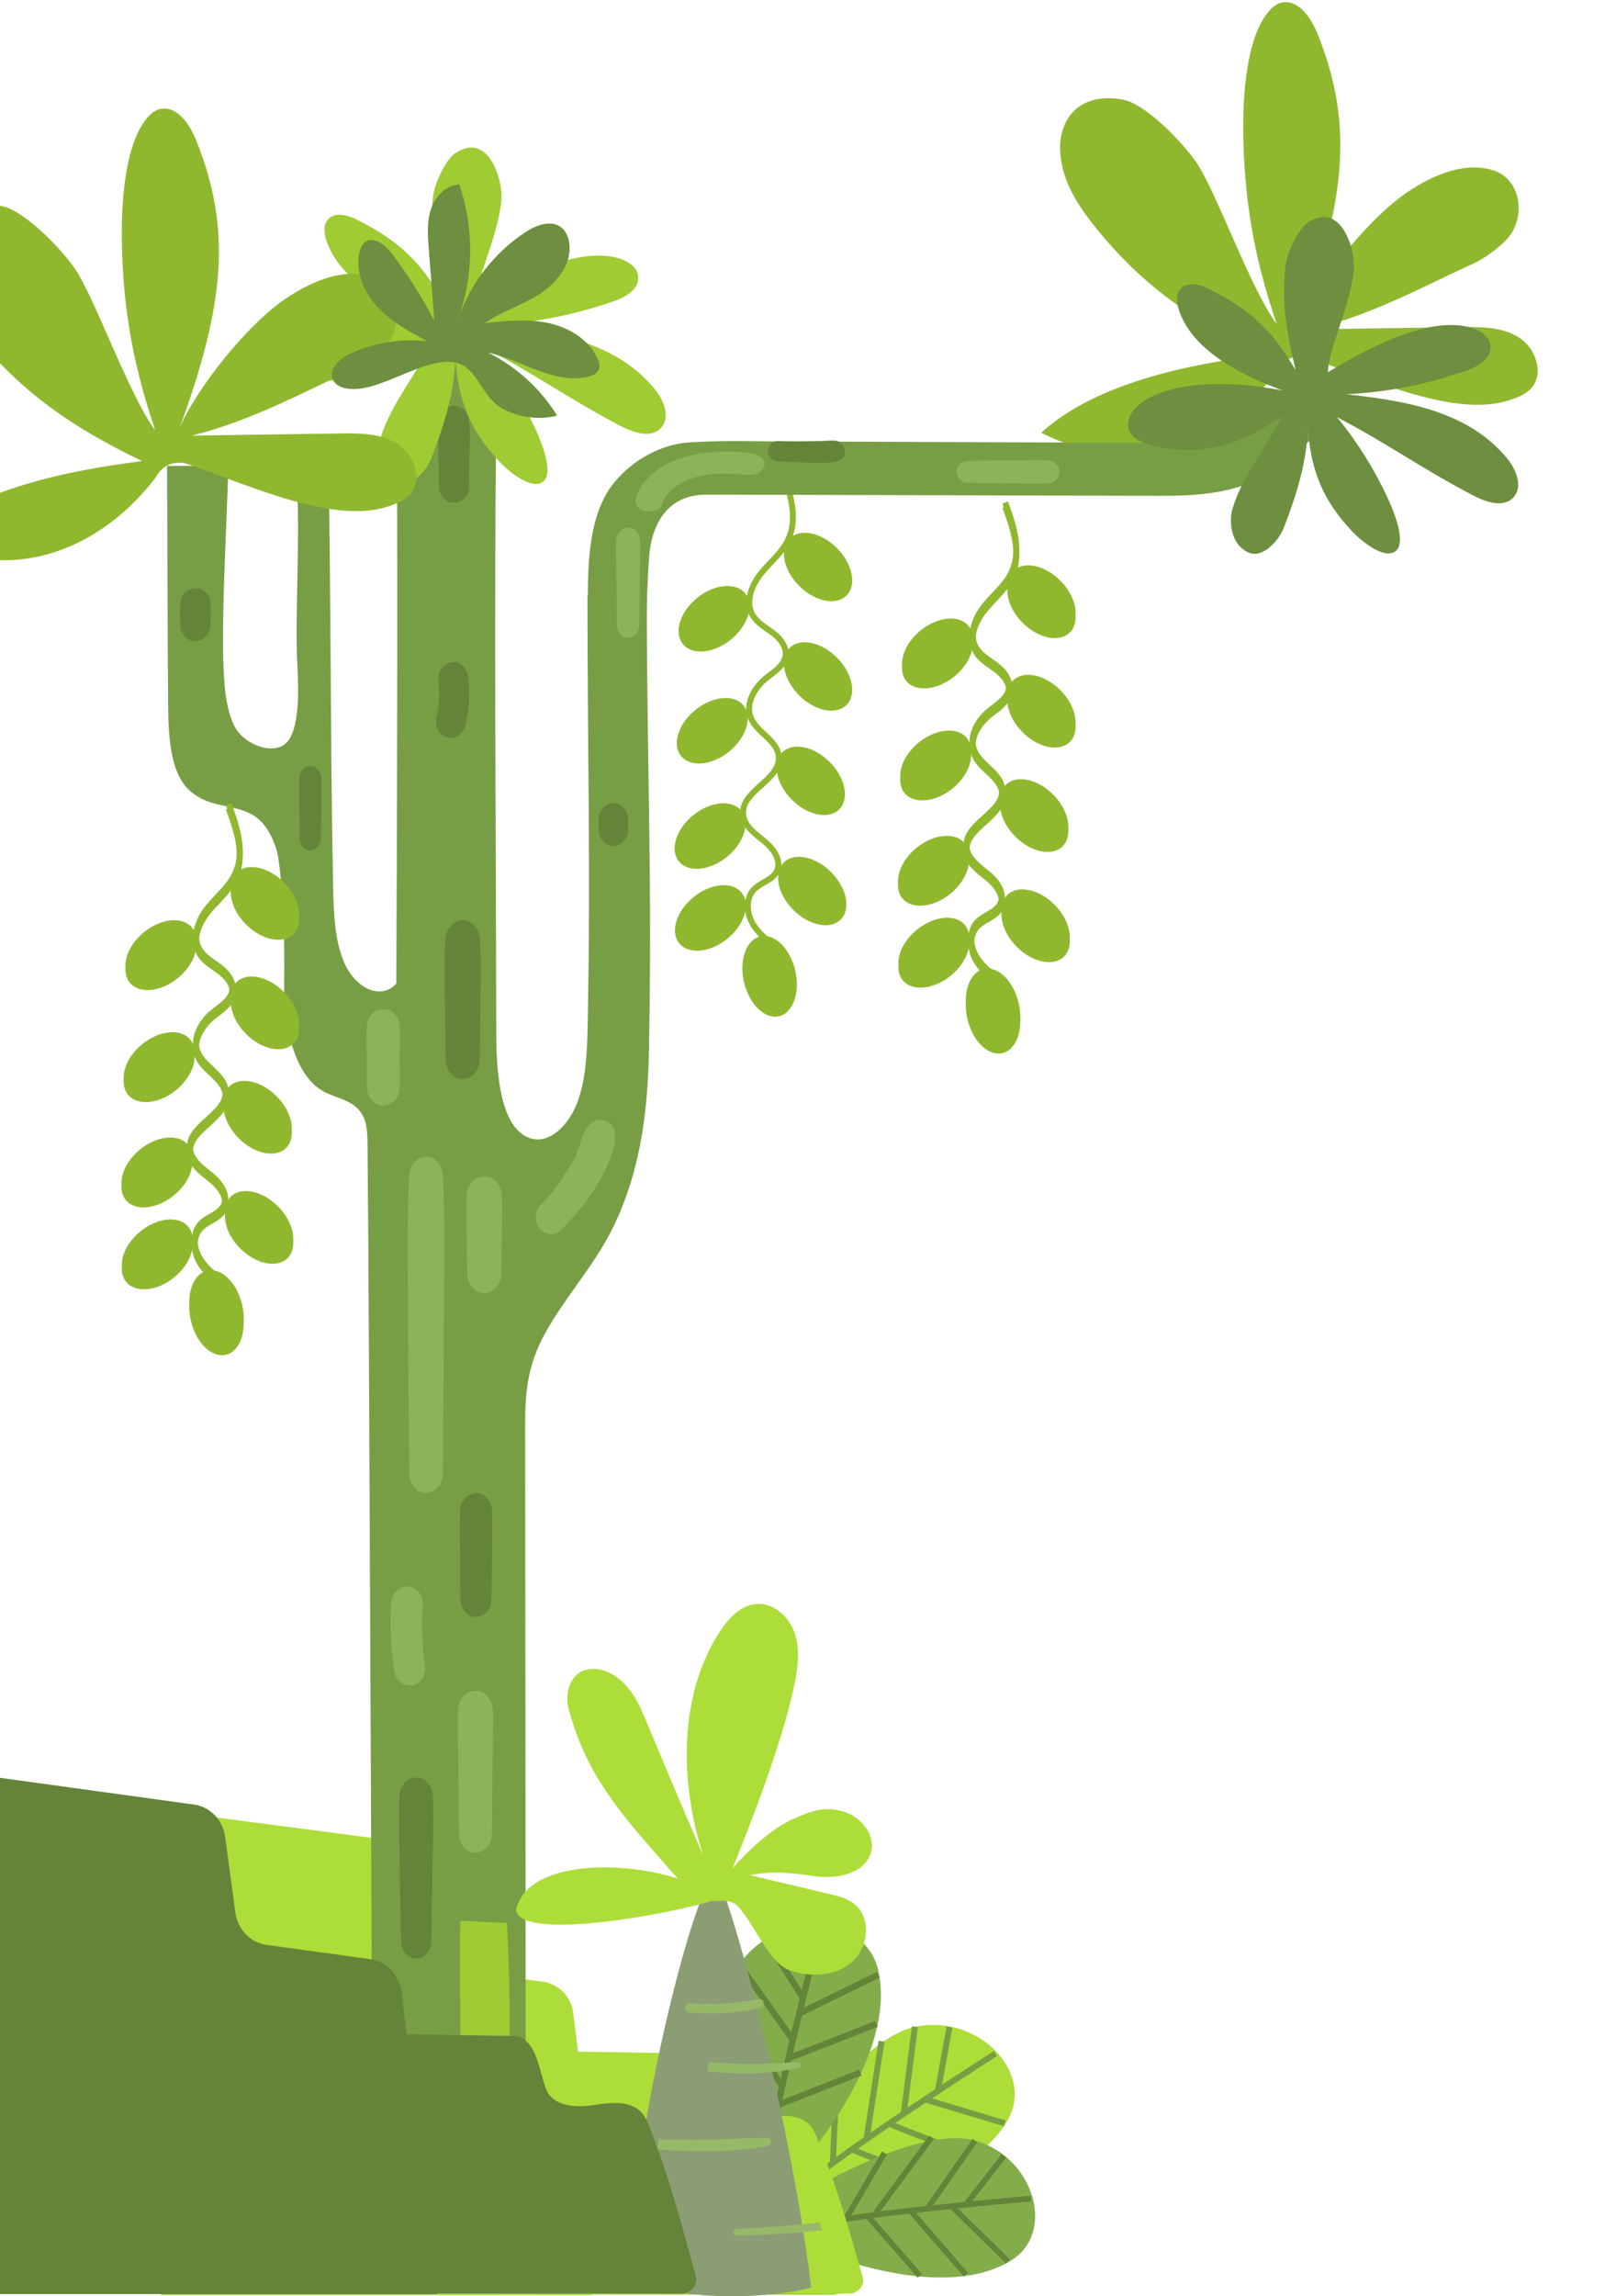 <svg width="745" height="1058" viewBox="0 0 745 1058" fill="none" xmlns="http://www.w3.org/2000/svg">
<g clip-path="url(#clip0_6_126)">
<path d="M362.673 991.657C362.673 991.657 394.408 939.869 421.78 933.886C450.459 927.621 477.594 954.785 464.388 977.234C445.167 1009.91 385.33 1015.84 385.33 1015.84L362.673 991.657Z" fill="#ADDD38"/>
<path d="M376.462 1004.13L374.731 1001.98C396.21 984.703 457.564 945.397 458.182 945.004L459.669 947.325C459.051 947.719 397.822 986.943 376.462 1004.13Z" fill="#789E45"/>
<path d="M436.364 933.715L431.144 962.458L433.86 962.951L439.08 934.208L436.364 933.715Z" fill="#789E45"/>
<path d="M426.339 968.729L427.218 966.115C427.897 966.343 451.348 973.354 463.641 977.03L462.85 979.67C459.187 978.577 427.024 968.959 426.339 968.729Z" fill="#789E45"/>
<path d="M420.389 933.642L415.364 973.074L418.102 973.423L423.127 933.991L420.389 933.642Z" fill="#789E45"/>
<path d="M409.274 979.592L411.233 977.648C411.153 977.569 411.064 977.5 410.968 977.444C412.251 978.123 434.222 986.668 448.681 992.244L447.686 994.816C447.591 994.782 438.208 991.161 428.886 987.534C409.763 980.084 409.589 979.908 409.274 979.592Z" fill="#789E45"/>
<path d="M405.038 940.299L398.056 985.747L400.784 986.166L407.766 940.717L405.038 940.299Z" fill="#789E45"/>
<path d="M393.656 989.334L392.658 991.903L428.09 1005.67L429.089 1003.1L393.656 989.334Z" fill="#789E45"/>
<path d="M384.265 959.486L382.541 996.995L385.298 997.121L387.022 959.613L384.265 959.486Z" fill="#789E45"/>
<path d="M336.337 992.284C336.337 992.284 323.847 929.341 340.811 905.086C358.586 879.678 399.124 881.33 404.973 908.219C413.46 947.352 371.269 994.823 371.269 994.823L336.337 992.284Z" fill="#83AC4B"/>
<path d="M355.996 992.102L353.11 991.658C357.398 962.859 376.874 888.39 377.054 887.64L379.871 888.377C379.674 889.14 360.26 963.456 355.996 992.102Z" fill="#648439"/>
<path d="M354.427 892.974L351.969 894.535L368.522 920.59L370.981 919.029L354.427 892.974Z" fill="#648439"/>
<path d="M369.341 928.873L368.149 926.216C368.852 925.897 392.072 914.549 404.25 908.596L405.533 911.212C401.9 912.998 370.04 928.575 369.341 928.873Z" fill="#648439"/>
<path d="M341.981 904.287L339.608 905.976L363.968 940.192L366.341 938.503L341.981 904.287Z" fill="#648439"/>
<path d="M363.879 949.544L364.005 946.633C363.891 946.629 363.777 946.639 363.665 946.663C365.152 946.273 388.332 937.161 403.554 931.137L404.627 933.852C404.529 933.893 394.646 937.806 384.808 941.657C364.612 949.575 364.351 949.575 363.879 949.544Z" fill="#648439"/>
<path d="M334.863 920.436L332.448 922.063L359.608 962.348L362.024 960.721L334.863 920.436Z" fill="#648439"/>
<path d="M396.106 953.598L358.729 968.294L359.795 971.004L397.172 956.308L396.106 953.598Z" fill="#648439"/>
<path d="M332.283 949.973L330.054 951.847L355.606 982.203L357.835 980.328L332.283 949.973Z" fill="#648439"/>
<path d="M374.301 1008.79C374.301 1008.79 423.824 979.243 449.476 986.282C476.352 993.656 487.182 1028.45 466.175 1041.51C435.621 1060.51 382.683 1039.11 382.683 1039.11L374.301 1008.79Z" fill="#83AC4B"/>
<path d="M380.384 1025.37L379.878 1022.8C405.553 1017.74 474.474 1011.74 475.167 1011.69L475.391 1014.29C474.702 1014.35 405.923 1020.34 380.384 1025.37Z" fill="#648439"/>
<path d="M461.808 992.5L444.743 1014.37L446.807 1015.97L463.871 994.109L461.808 992.5Z" fill="#648439"/>
<path d="M437.932 1017.6L439.823 1015.79C440.305 1016.28 456.916 1032.51 465.624 1041.02L463.794 1042.89C461.2 1040.35 438.404 1018.09 437.932 1017.6Z" fill="#648439"/>
<path d="M448.405 985.513L426.787 1016.45L428.933 1017.94L450.551 987.011L448.405 985.513Z" fill="#648439"/>
<path d="M418.793 1019.21L421.295 1018.44C421.267 1018.33 421.222 1018.24 421.162 1018.15C421.94 1019.29 436.646 1036.16 446.338 1047.22L444.369 1048.94C444.308 1048.87 438.014 1041.69 431.778 1034.53C418.986 1019.82 418.918 1019.61 418.793 1019.21Z" fill="#648439"/>
<path d="M428.336 984.09L402.573 1019.01L404.667 1020.56L430.43 985.634L428.336 984.09Z" fill="#648439"/>
<path d="M401.351 1020.55L399.378 1022.27L423.091 1049.46L425.064 1047.74L401.351 1020.55Z" fill="#648439"/>
<path d="M406.64 991.316L388.644 1022.09L390.904 1023.41L408.9 992.637L406.64 991.316Z" fill="#648439"/>
<path d="M368.146 1048.03C372.535 1047.2 376.025 1043.22 376.935 1038.85C369.494 1036.02 360.704 1032.72 350.9 1029.05C351.973 1032.49 353.041 1035.92 354.105 1039.36C356.047 1045.62 361.573 1049.27 368.146 1048.03Z" fill="#90B82F"/>
<path d="M389.716 1046.67C347.152 1029.58 85.165 934.157 74 929.742L74.197 1057.44H273.091L273.057 1057.18L384.094 1057.32C388.124 1057.32 391.712 1053.62 390.595 1049.74L389.716 1046.67Z" fill="#9FCB33"/>
<path d="M360.678 1048.03C354.105 1049.27 348.579 1045.61 346.637 1039.36C340.822 1020.64 335.054 1001.91 328.125 983.55L329.245 986.499C328.655 984.945 328.067 983.389 327.483 981.832C325.419 976.441 323.23 971.098 320.914 965.804C319.988 963.842 319.515 961.698 319.529 959.529C320.548 962.841 321.403 966.269 322.544 969.171C325.511 976.705 335.784 977.448 343.782 976.297C346.039 975.958 348.429 975.619 350.809 975.469C358.04 994.61 363.781 1014.3 369.348 1034C371.008 1039.86 366.69 1046.89 360.678 1048.03Z" fill="#9FCB33"/>
<path d="M700.207 155.473C692.508 150.623 682.832 150.589 673.728 150.722C651.556 151.02 627.657 151.4 605.492 151.709C634.212 144.528 659.364 130.329 679.217 121.475C684.068 119.31 691.289 114.009 694.833 110.065C703.88 99.986 701.147 82.254 688.162 78.395C675.177 74.536 661.309 80.387 649.954 87.768C630.186 100.614 606.558 131.775 599.799 148.241C620.433 91.62 624.201 56.753 607.166 15.007C600.838 0.194 591.777 -1.802 585.996 4.059C572.325 17.933 572.984 55.264 573.221 64.997C574.172 104.143 582.323 130.271 588.552 149.286C576.331 132.803 560.314 87.154 551.318 74.485C543.289 63.171 527.262 47.892 518.283 46.05C497.575 41.828 488.511 54.972 488.718 68.428C488.925 81.884 495.973 93.358 504.334 103.895C526.393 131.636 550.557 148.098 582.482 163.441C548.283 167.826 505.559 176.236 480 199.374C524.285 221.939 564.985 202.54 589.119 170.544C589.166 170.335 589.252 170.136 589.37 169.957C594.147 162.593 601.69 163.883 604.986 165.342C605.475 165.559 604.949 164.955 604.986 165.342C634.182 175.648 671.083 192.346 695.583 184.469C699.413 183.24 703.391 181.778 706.039 178.754C712.031 171.915 707.9 160.326 700.207 155.473Z" fill="#90B82F"/>
<path d="M397.755 1049.25C390.939 1025.52 385.249 1005.74 376.748 985.212C375.94 983.258 375.088 981.283 373.74 979.654C368.58 973.419 358.943 974.644 350.941 975.805C342.94 976.966 332.67 976.219 329.703 968.678C326.95 961.674 325.969 951.615 319.695 947.461C318.263 946.535 316.593 946.044 314.888 946.049C296.349 945.859 284.902 945.526 266.91 945.323H266.472L264.251 927.336C263.806 923.728 262.174 920.369 259.612 917.789C257.049 915.209 253.702 913.553 250.095 913.083L202.907 906.92C199.353 906.455 196.048 904.84 193.499 902.32C190.95 899.801 189.297 896.516 188.792 892.968L184.182 860.582C183.677 857.035 182.024 853.751 179.475 851.232C176.927 848.713 173.623 847.098 170.07 846.634L81 835L81.34 1056.95H280.251L280.217 1056.69L391.254 1056.83C395.284 1056.85 398.872 1053.14 397.755 1049.25Z" fill="#ADDD38"/>
<path d="M323.231 875.174C308.613 911.615 282.898 1033.53 295.265 1048.83C304.197 1059.89 352.063 1060.16 373.946 1053.98C368.358 1005.48 350.274 921.45 334.713 875C330.87 875.153 327.057 875.289 323.231 875.174Z" fill="#8C9D76"/>
<path d="M270.827 274.4C270.867 354.437 272.347 398.568 270.922 472.103C270.684 484.395 270.243 497.163 266.108 508.05C261.973 518.937 252.973 527.329 244.313 524.417C230.887 519.9 228.816 495.354 228.789 476.284C228.633 381.539 227.746 283.746 228.789 192L211 159C201 177 182.711 192 182.711 192C183.478 225.004 183.112 368.317 182.711 453.187C175.613 460.992 164.288 455.267 159.287 444.808C154.287 434.348 153.848 421.099 153.58 408.566C152.362 351.891 152.582 271.359 151.418 214.67H136.097C139.169 239.346 135.663 282.164 137.116 307.298C137.73 317.941 138.178 336.966 131.616 342.623C125.234 348.124 111.818 342.732 107.778 333.976C103.738 325.22 103.273 314.292 102.927 303.938C102.197 282.127 104.685 236.485 105.303 214.684H77C77.201 244.087 77.235 294.843 77.516 325.427C77.646 339.501 78.586 355.804 86.968 363.831C99.107 375.457 115.202 367.445 124.151 383.674C126.042 387.098 127.732 391.34 128.333 395.552C131.049 414.641 131.158 434.257 130.995 453.706C130.832 473.155 135.815 495.364 148.862 502.735C155.597 506.543 164.515 506.729 167.94 515.584C169.325 519.161 169.397 523.389 169.438 527.441C170.368 620.293 171.301 957.244 172.231 1050.1V1052.26H242.432L242.12 665.877C242.12 647.891 241.159 633.05 250.947 614.999C260.734 596.948 274.299 583.098 283.262 564.232C294.852 539.849 298.579 513.826 299.156 484.694C300.748 404.47 298.324 360.189 298.165 274.403L270.827 274.4Z" fill="#789E45"/>
<path d="M226.82 696.176C226.746 691.906 223.48 687.807 219.447 688.007C215.414 688.207 212.155 691.594 212.077 696.176C211.842 709.822 212.209 723.485 212.321 737.131C212.355 741.261 215.573 745.225 219.45 745.031C223.327 744.838 226.542 741.56 226.579 737.131C226.688 723.485 227.051 709.822 226.82 696.176Z" fill="#648439"/>
<path d="M195.866 766.562C195.687 765.402 195.52 764.24 195.363 763.077C195.363 762.992 195.343 762.917 195.333 762.849C195.323 762.782 195.309 762.595 195.289 762.405C195.245 761.94 195.194 761.472 195.146 761.007C194.912 758.553 194.742 756.089 194.657 753.625C194.494 748.808 194.596 743.985 194.963 739.178C195.285 734.906 191.344 730.823 187.593 731.006C183.376 731.217 180.498 734.6 180.219 739.178C179.632 749.752 180.224 760.358 181.985 770.801C182.664 774.917 187.369 777.615 190.838 776.373C194.847 774.934 196.552 770.977 195.866 766.562Z" fill="#8DB259"/>
<path d="M148.101 358.57C148.05 355.662 145.826 352.869 143.076 353.005C140.327 353.14 138.106 355.451 138.052 358.57C137.893 367.872 138.144 377.185 138.218 386.483C138.242 389.3 140.435 391.998 143.076 391.869C145.718 391.74 147.911 389.494 147.934 386.483C148.009 377.185 148.26 367.872 148.101 358.57Z" fill="#648439"/>
<path d="M96.722 276.052C96.192 273.228 92.913 270.88 90.081 271.005C87.25 271.131 84.028 273.024 83.451 276.052C82.681 280.104 83.112 284.38 83.197 288.486C83.261 292.083 86.317 295.538 90.081 295.368C93.846 295.199 96.898 292.345 96.966 288.486C97.051 284.38 97.492 280.104 96.722 276.052Z" fill="#648439"/>
<path d="M215.995 312.714C215.56 308.726 213.109 304.806 209.042 305.007C205.667 305.176 201.597 308.431 202.089 312.714C202.465 315.89 202.579 319.092 202.429 322.287C202.39 322.966 202.343 323.645 202.286 324.324C202.262 324.602 202.232 324.877 202.201 325.152C202.201 325.264 202.16 325.44 202.126 325.684C201.848 327.259 201.576 328.82 201.213 330.375C200.307 334.23 202.361 338.835 206.02 339.758C209.68 340.681 213.489 338.553 214.487 334.43C216.241 327.333 216.751 319.985 215.995 312.714Z" fill="#648439"/>
<path d="M231.43 551.079C231.345 546.328 227.727 541.784 223.242 542.008C218.758 542.232 215.149 545.992 215.057 551.079C214.84 563.079 215.305 575.12 215.397 587.12C215.434 591.665 218.975 596.019 223.232 595.808C227.489 595.598 231.04 591.99 231.071 587.12C231.183 575.127 231.644 563.079 231.43 551.079Z" fill="#8DB259"/>
<path d="M297.318 251.49C297.247 247.079 293.855 242.816 289.68 243.006C285.504 243.196 282.116 246.739 282.038 251.49C281.95 256.947 282.038 262.415 282.072 267.872C282.096 272.284 285.555 276.505 289.68 276.302C293.804 276.098 297.26 272.606 297.301 267.872C297.301 262.425 297.406 256.947 297.318 251.49Z" fill="#8DB259"/>
<path d="M282.769 370.006C279.103 370.186 276 373.302 276 377.503V382.41C276 386.33 279.113 390.09 282.769 389.907C286.425 389.724 289.535 386.622 289.535 382.41V377.503C289.535 373.587 286.422 369.823 282.769 370.006Z" fill="#648439"/>
<path d="M283.305 521.288C282.361 515.416 274.648 514.337 271.226 518.539C269.105 521.142 268.344 524.254 267.312 527.427C267.122 528.01 266.925 528.591 266.728 529.171C266.728 529.219 266.691 529.27 266.667 529.327C266.297 530.281 265.934 531.238 265.54 532.181C263.785 536.427 262.899 536.892 262.352 537.859C262.322 537.917 261.524 539.267 261.436 539.407C260.265 541.293 259.06 543.163 257.793 544.979C256.527 546.795 255.217 548.566 253.801 550.239C253.095 551.074 252.373 551.894 251.635 552.7C251.235 553.137 250.824 553.568 250.42 554.003L250.233 554.206L250.135 554.305C248.637 555.795 247.507 557.217 247.12 559.47C246.781 561.388 247.164 563.807 248.233 565.348C250.369 568.426 255.118 570.001 258.201 567.062C265.832 559.871 272.297 551.537 277.364 542.359C279.267 538.858 280.858 535.195 282.117 531.414C283.288 527.946 283.892 524.915 283.305 521.288Z" fill="#8DB259"/>
<path d="M234.691 968.656C234.405 984.991 229.717 1000.76 223.429 999.972C217.541 999.24 211.893 986.185 212.163 968.656C212.556 943.181 211.916 917.864 212.009 892.416C212.019 889.914 212.139 887.423 212.366 885C219.511 885.333 226.136 885.697 233.704 886.011C235.248 913.311 235.178 941.105 234.691 968.656Z" fill="#9FCB33"/>
<path d="M199.566 827.562C199.45 823.093 196.096 818.796 191.846 819.007C187.596 819.217 184.248 822.764 184.123 827.562C183.834 838.734 184.123 849.961 184.289 861.16C184.456 872.359 184.669 883.559 184.904 894.758C184.988 898.752 188.044 902.614 191.846 902.434C195.648 902.254 198.697 899.041 198.785 894.744C199.011 883.549 199.216 872.35 199.399 861.146C199.586 849.974 199.858 838.734 199.566 827.562Z" fill="#648439"/>
<path d="M227.212 787.913C226.93 783.278 223.719 778.784 219.176 779.008C214.58 779.236 211.447 782.925 211.141 787.913C210.849 792.726 211.093 797.609 211.141 802.432C211.184 807.149 211.237 811.866 211.301 816.584C211.433 826.14 211.559 835.697 211.609 845.254C211.637 849.642 215.076 853.847 219.18 853.643C223.284 853.439 226.723 849.957 226.75 845.254C226.805 835.697 226.93 826.14 227.059 816.584C227.123 811.866 227.176 807.149 227.219 802.432C227.26 797.609 227.507 792.726 227.212 787.913Z" fill="#8DB259"/>
<path d="M377.812 1024C365.116 1025.48 352.37 1026.45 339.574 1026.9C337.605 1026.96 337.408 1030.02 339.414 1029.99C352.545 1029.78 365.842 1029.06 379.034 1027.56C378.634 1026.37 378.23 1025.18 377.812 1024Z" fill="#96B967"/>
<path d="M353.583 985C342.631 985.122 331.703 985.933 320.751 985.96C315.028 985.974 309.301 985.861 303.57 985.621C303.391 987.184 303.201 988.747 303 990.308C308.977 990.81 314.975 991.091 320.992 991.149C332.029 991.248 343.059 990.905 353.895 988.774C355.983 988.38 355.789 984.976 353.583 985Z" fill="#96B967"/>
<path d="M387.547 423.713C392.376 418.923 390.425 409.144 383.19 401.871C375.954 394.598 366.174 392.585 361.345 397.375C356.516 402.165 358.467 411.944 365.703 419.217C372.938 426.49 382.719 428.503 387.547 423.713Z" fill="#90B82F"/>
<path d="M386.878 372.95C391.707 368.161 389.756 358.382 382.521 351.109C375.285 343.835 365.505 341.823 360.676 346.613C355.847 351.403 357.798 361.182 365.033 368.455C372.269 375.728 382.049 377.74 386.878 372.95Z" fill="#90B82F"/>
<path d="M390.226 324.858C395.055 320.068 393.104 310.289 385.868 303.016C378.633 295.743 368.853 293.73 364.024 298.52C359.195 303.31 361.146 313.089 368.381 320.362C375.617 327.635 385.397 329.648 390.226 324.858Z" fill="#90B82F"/>
<path d="M390.237 274.424C395.066 269.634 393.115 259.855 385.88 252.582C378.644 245.309 368.864 243.296 364.035 248.086C359.206 252.876 361.157 262.655 368.393 269.928C375.628 277.201 385.409 279.214 390.237 274.424Z" fill="#90B82F"/>
<path d="M335.325 432.537C343.252 426.085 346.18 416.568 341.863 411.279C337.546 405.99 327.62 406.932 319.692 413.384C311.764 419.836 308.837 429.353 313.154 434.642C317.471 439.931 327.397 438.989 335.325 432.537Z" fill="#90B82F"/>
<path d="M335.164 394.795C343.092 388.344 346.019 378.826 341.702 373.537C337.385 368.248 327.459 369.191 319.531 375.642C311.604 382.094 308.676 391.612 312.993 396.901C317.31 402.19 327.236 401.247 335.164 394.795Z" fill="#90B82F"/>
<path d="M336.169 346.281C344.096 339.829 347.024 330.312 342.707 325.023C338.39 319.734 328.464 320.677 320.536 327.128C312.609 333.58 309.681 343.098 313.998 348.386C318.315 353.675 328.241 352.733 336.169 346.281Z" fill="#90B82F"/>
<path d="M336.995 294.662C344.923 288.21 347.85 278.693 343.533 273.404C339.216 268.115 329.29 269.057 321.363 275.509C313.435 281.961 310.507 291.478 314.824 296.767C319.141 302.056 329.067 301.114 336.995 294.662Z" fill="#90B82F"/>
<path d="M359.145 468.227C365.658 466.696 368.998 457.225 366.604 447.073C364.21 436.922 356.99 429.934 350.476 431.465C343.963 432.997 340.623 442.468 343.017 452.619C345.411 462.771 352.632 469.758 359.145 468.227Z" fill="#90B82F"/>
<path d="M356.477 437.227C352.508 434.083 348.013 430.519 345.382 425.5C344.017 422.888 343.338 419.972 343.407 417.026C343.506 413.816 344.566 411.028 346.473 408.967C347.939 407.376 349.792 406.317 351.585 405.29C353.843 403.999 355.976 402.777 356.947 400.688C357.796 398.862 357.615 396.765 356.414 394.441C355.365 392.425 353.572 390.336 351.35 388.563L350.352 387.766C346.249 384.509 341.596 380.82 341.2 375.153C340.786 369.014 345.433 364.825 349.923 360.78C354.093 357.008 358.061 353.447 357.668 348.687C357.37 345.022 354.513 342.357 351.502 339.537C348.838 337.041 346.086 334.459 344.775 330.928C342.073 323.649 346.771 315.739 352.628 311.129C353.131 310.733 353.655 310.334 354.165 309.939C357.263 307.589 360.469 305.161 360.838 301.702C361.273 297.656 357.507 294.217 355.222 292.528C354.573 292.049 353.882 291.567 353.214 291.103C350.31 289.077 347.307 286.983 345.552 283.666C341.977 276.875 345.466 268.605 349.929 263.14C351.317 261.439 352.839 259.824 354.314 258.259C357.528 254.847 360.57 251.625 362.357 247.55C366.442 238.304 363.004 227.396 359.131 217.014L361.663 216C365.744 226.941 369.349 238.48 364.827 248.722C362.831 253.238 359.485 256.789 356.25 260.225C354.808 261.751 353.322 263.334 351.996 264.955C349.792 267.659 348.141 270.732 347.346 273.614C346.431 276.925 346.628 279.861 347.942 282.324C349.377 285.052 351.981 286.867 354.737 288.788C355.419 289.264 356.125 289.755 356.807 290.258C361.574 293.795 363.978 297.992 363.543 302.035C363.039 306.72 359.179 309.647 355.774 312.229C355.252 312.625 354.758 313 354.284 313.38C351.633 315.435 349.492 318.073 348.028 321.088C347.015 323.265 346.071 326.567 347.319 329.932C348.397 332.835 350.795 335.081 353.334 337.461C356.611 340.522 359.983 343.69 360.382 348.467C360.903 354.652 356.235 358.858 351.722 362.927C347.551 366.687 343.607 370.239 343.938 374.984C344.236 379.389 348.204 382.531 352.032 385.568C352.373 385.838 352.71 386.106 353.042 386.374C357.829 390.214 362.018 396.318 359.417 401.929C358.07 404.829 355.452 406.328 352.92 407.777C351.233 408.744 349.643 409.654 348.451 410.933C345.263 414.384 345.704 420.208 347.787 424.18C350.14 428.672 354.391 432.042 358.142 435.017L356.477 437.227Z" fill="#90B82F"/>
<path d="M490.547 440.713C495.376 435.923 493.425 426.144 486.19 418.871C478.954 411.598 469.174 409.585 464.345 414.375C459.516 419.165 461.467 428.944 468.703 436.217C475.938 443.49 485.719 445.503 490.547 440.713Z" fill="#90B82F"/>
<path d="M489.878 389.95C494.707 385.161 492.756 375.382 485.521 368.109C478.285 360.835 468.505 358.823 463.676 363.613C458.847 368.403 460.798 378.182 468.033 385.455C475.269 392.728 485.049 394.74 489.878 389.95Z" fill="#90B82F"/>
<path d="M493.226 341.858C498.055 337.068 496.104 327.289 488.868 320.016C481.633 312.743 471.853 310.73 467.024 315.52C462.195 320.31 464.146 330.089 471.381 337.362C478.617 344.635 488.397 346.648 493.226 341.858Z" fill="#90B82F"/>
<path d="M493.237 291.424C498.066 286.634 496.115 276.855 488.88 269.582C481.644 262.309 471.864 260.296 467.035 265.086C462.206 269.876 464.157 279.655 471.393 286.928C478.628 294.201 488.409 296.214 493.237 291.424Z" fill="#90B82F"/>
<path d="M438.325 449.537C446.252 443.085 449.18 433.568 444.863 428.279C440.546 422.99 430.62 423.932 422.692 430.384C414.764 436.836 411.837 446.353 416.154 451.642C420.471 456.931 430.397 455.989 438.325 449.537Z" fill="#90B82F"/>
<path d="M438.164 411.795C446.092 405.344 449.019 395.826 444.702 390.537C440.385 385.248 430.459 386.191 422.531 392.642C414.604 399.094 411.676 408.612 415.993 413.901C420.31 419.19 430.236 418.247 438.164 411.795Z" fill="#90B82F"/>
<path d="M439.169 363.281C447.096 356.829 450.024 347.312 445.707 342.023C441.39 336.734 431.464 337.677 423.536 344.128C415.609 350.58 412.681 360.098 416.998 365.386C421.315 370.675 431.241 369.733 439.169 363.281Z" fill="#90B82F"/>
<path d="M439.995 311.662C447.923 305.21 450.85 295.693 446.533 290.404C442.216 285.115 432.29 286.057 424.363 292.509C416.435 298.961 413.507 308.478 417.824 313.767C422.141 319.056 432.067 318.114 439.995 311.662Z" fill="#90B82F"/>
<path d="M462.145 485.227C468.658 483.696 471.998 474.225 469.604 464.073C467.21 453.922 459.99 446.934 453.476 448.465C446.963 449.997 443.623 459.468 446.017 469.619C448.411 479.771 455.632 486.758 462.145 485.227Z" fill="#90B82F"/>
<path d="M459.477 454.227C455.508 451.083 451.013 447.519 448.382 442.5C447.017 439.888 446.338 436.972 446.407 434.026C446.506 430.816 447.566 428.028 449.473 425.967C450.939 424.376 452.792 423.317 454.585 422.29C456.843 420.999 458.976 419.777 459.947 417.688C460.796 415.862 460.615 413.765 459.414 411.441C458.365 409.425 456.572 407.336 454.35 405.563L453.352 404.766C449.249 401.509 444.596 397.82 444.2 392.153C443.786 386.014 448.433 381.825 452.923 377.78C457.093 374.008 461.061 370.447 460.668 365.687C460.37 362.022 457.513 359.357 454.502 356.537C451.838 354.041 449.086 351.459 447.775 347.928C445.073 340.649 449.771 332.739 455.628 328.129C456.131 327.733 456.655 327.334 457.165 326.939C460.263 324.589 463.469 322.161 463.838 318.702C464.273 314.656 460.507 311.217 458.222 309.528C457.573 309.049 456.882 308.567 456.214 308.103C453.31 306.077 450.307 303.983 448.552 300.666C444.977 293.875 448.466 285.605 452.929 280.14C454.317 278.439 455.839 276.824 457.314 275.259C460.528 271.847 463.57 268.625 465.357 264.55C469.442 255.304 466.004 244.396 462.131 234.014L464.663 233C468.744 243.941 472.349 255.48 467.827 265.722C465.831 270.238 462.485 273.789 459.25 277.225C457.808 278.751 456.322 280.334 454.996 281.955C452.792 284.659 451.141 287.732 450.346 290.614C449.431 293.925 449.628 296.861 450.942 299.324C452.377 302.052 454.981 303.867 457.737 305.788C458.419 306.264 459.125 306.755 459.807 307.258C464.574 310.795 466.978 314.992 466.543 319.035C466.039 323.72 462.179 326.647 458.774 329.229C458.252 329.625 457.758 330 457.284 330.38C454.633 332.435 452.492 335.073 451.028 338.088C450.015 340.265 449.071 343.567 450.319 346.932C451.397 349.835 453.795 352.081 456.334 354.461C459.611 357.522 462.983 360.69 463.382 365.467C463.903 371.652 459.235 375.858 454.722 379.927C450.551 383.687 446.607 387.239 446.938 391.984C447.236 396.389 451.204 399.531 455.032 402.568C455.373 402.838 455.71 403.106 456.042 403.374C460.829 407.214 465.018 413.318 462.417 418.929C461.07 421.829 458.452 423.328 455.92 424.777C454.233 425.744 452.643 426.654 451.451 427.933C448.263 431.384 448.704 437.208 450.787 441.18C453.14 445.672 457.391 449.042 461.142 452.017L459.477 454.227Z" fill="#90B82F"/>
<path d="M490.547 438.713C495.376 433.923 493.425 424.144 486.19 416.871C478.954 409.598 469.174 407.585 464.345 412.375C459.516 417.165 461.467 426.944 468.703 434.217C475.938 441.49 485.719 443.503 490.547 438.713Z" fill="#90B82F"/>
<path d="M489.878 387.95C494.707 383.161 492.756 373.382 485.521 366.109C478.285 358.835 468.505 356.823 463.676 361.613C458.847 366.403 460.798 376.182 468.033 383.455C475.269 390.728 485.049 392.74 489.878 387.95Z" fill="#90B82F"/>
<path d="M493.226 339.858C498.055 335.068 496.104 325.289 488.868 318.016C481.633 310.743 471.853 308.73 467.024 313.52C462.195 318.31 464.146 328.089 471.381 335.362C478.617 342.635 488.397 344.648 493.226 339.858Z" fill="#90B82F"/>
<path d="M493.237 289.424C498.066 284.634 496.115 274.855 488.88 267.582C481.644 260.309 471.864 258.296 467.035 263.086C462.206 267.876 464.157 277.655 471.393 284.928C478.628 292.201 488.409 294.214 493.237 289.424Z" fill="#90B82F"/>
<path d="M438.325 447.537C446.252 441.085 449.18 431.568 444.863 426.279C440.546 420.99 430.62 421.932 422.692 428.384C414.764 434.836 411.837 444.353 416.154 449.642C420.471 454.931 430.397 453.989 438.325 447.537Z" fill="#90B82F"/>
<path d="M438.164 409.795C446.092 403.344 449.019 393.826 444.702 388.537C440.385 383.248 430.459 384.191 422.531 390.642C414.604 397.094 411.676 406.612 415.993 411.901C420.31 417.19 430.236 416.247 438.164 409.795Z" fill="#90B82F"/>
<path d="M439.169 361.281C447.096 354.829 450.024 345.312 445.707 340.023C441.39 334.734 431.464 335.677 423.536 342.128C415.609 348.58 412.681 358.098 416.998 363.386C421.315 368.675 431.241 367.733 439.169 361.281Z" fill="#90B82F"/>
<path d="M439.995 309.662C447.923 303.21 450.85 293.693 446.533 288.404C442.216 283.115 432.29 284.057 424.363 290.509C416.435 296.961 413.507 306.478 417.824 311.767C422.141 317.056 432.067 316.114 439.995 309.662Z" fill="#90B82F"/>
<path d="M462.145 483.227C468.658 481.696 471.998 472.225 469.604 462.073C467.21 451.922 459.99 444.934 453.476 446.465C446.963 447.997 443.623 457.468 446.017 467.619C448.411 477.771 455.632 484.758 462.145 483.227Z" fill="#90B82F"/>
<path d="M459.477 452.227C455.508 449.083 451.013 445.519 448.382 440.5C447.017 437.888 446.338 434.972 446.407 432.026C446.506 428.816 447.566 426.028 449.473 423.967C450.939 422.376 452.792 421.317 454.585 420.29C456.843 418.999 458.976 417.777 459.947 415.688C460.796 413.862 460.615 411.765 459.414 409.441C458.365 407.425 456.572 405.336 454.35 403.563L453.352 402.766C449.249 399.509 444.596 395.82 444.2 390.153C443.786 384.014 448.433 379.825 452.923 375.78C457.093 372.008 461.061 368.447 460.668 363.687C460.37 360.022 457.513 357.357 454.502 354.537C451.838 352.041 449.086 349.459 447.775 345.928C445.073 338.649 449.771 330.739 455.628 326.129C456.131 325.733 456.655 325.334 457.165 324.939C460.263 322.589 463.469 320.161 463.838 316.702C464.273 312.656 460.507 309.217 458.222 307.528C457.573 307.049 456.882 306.567 456.214 306.103C453.31 304.077 450.307 301.983 448.552 298.666C444.977 291.875 448.466 283.605 452.929 278.14C454.317 276.439 455.839 274.824 457.314 273.259C460.528 269.847 463.57 266.625 465.357 262.55C469.442 253.304 466.004 242.396 462.131 232.014L464.663 231C468.744 241.941 472.349 253.48 467.827 263.722C465.831 268.238 462.485 271.789 459.25 275.225C457.808 276.751 456.322 278.334 454.996 279.955C452.792 282.659 451.141 285.732 450.346 288.614C449.431 291.925 449.628 294.861 450.942 297.324C452.377 300.052 454.981 301.867 457.737 303.788C458.419 304.264 459.125 304.755 459.807 305.258C464.574 308.795 466.978 312.992 466.543 317.035C466.039 321.72 462.179 324.647 458.774 327.229C458.252 327.625 457.758 328 457.284 328.38C454.633 330.435 452.492 333.073 451.028 336.088C450.015 338.265 449.071 341.567 450.319 344.932C451.397 347.835 453.795 350.081 456.334 352.461C459.611 355.522 462.983 358.69 463.382 363.467C463.903 369.652 459.235 373.858 454.722 377.927C450.551 381.687 446.607 385.239 446.938 389.984C447.236 394.389 451.204 397.531 455.032 400.568C455.373 400.838 455.71 401.106 456.042 401.374C460.829 405.214 465.018 411.318 462.417 416.929C461.07 419.829 458.452 421.328 455.92 422.777C454.233 423.744 452.643 424.654 451.451 425.933C448.263 429.384 448.704 435.208 450.787 439.18C453.14 443.672 457.391 447.042 461.142 450.017L459.477 452.227Z" fill="#90B82F"/>
<path d="M132.547 579.713C137.376 574.923 135.425 565.144 128.19 557.871C120.954 550.598 111.174 548.585 106.345 553.375C101.516 558.165 103.467 567.944 110.703 575.217C117.938 582.49 127.719 584.503 132.547 579.713Z" fill="#90B82F"/>
<path d="M131.878 528.95C136.707 524.161 134.756 514.382 127.521 507.109C120.285 499.835 110.505 497.823 105.676 502.613C100.847 507.403 102.798 517.182 110.033 524.455C117.269 531.728 127.049 533.74 131.878 528.95Z" fill="#90B82F"/>
<path d="M135.226 480.858C140.055 476.068 138.104 466.289 130.868 459.016C123.633 451.743 113.853 449.73 109.024 454.52C104.195 459.31 106.146 469.089 113.381 476.362C120.617 483.635 130.397 485.648 135.226 480.858Z" fill="#90B82F"/>
<path d="M135.237 430.424C140.066 425.634 138.115 415.855 130.88 408.582C123.644 401.309 113.864 399.296 109.035 404.086C104.206 408.876 106.157 418.655 113.393 425.928C120.628 433.201 130.409 435.214 135.237 430.424Z" fill="#90B82F"/>
<path d="M80.325 588.537C88.252 582.085 91.18 572.568 86.863 567.279C82.546 561.99 72.62 562.932 64.692 569.384C56.764 575.836 53.837 585.353 58.154 590.642C62.471 595.931 72.397 594.989 80.325 588.537Z" fill="#90B82F"/>
<path d="M80.164 550.795C88.092 544.344 91.019 534.826 86.702 529.537C82.385 524.248 72.459 525.191 64.531 531.642C56.604 538.094 53.676 547.612 57.993 552.901C62.31 558.19 72.236 557.247 80.164 550.795Z" fill="#90B82F"/>
<path d="M81.169 502.281C89.096 495.829 92.024 486.312 87.707 481.023C83.39 475.734 73.464 476.677 65.536 483.128C57.609 489.58 54.681 499.098 58.998 504.386C63.315 509.675 73.241 508.733 81.169 502.281Z" fill="#90B82F"/>
<path d="M81.995 450.662C89.923 444.21 92.85 434.693 88.533 429.404C84.216 424.115 74.29 425.057 66.363 431.509C58.435 437.961 55.507 447.478 59.824 452.767C64.141 458.056 74.067 457.114 81.995 450.662Z" fill="#90B82F"/>
<path d="M104.145 624.227C110.658 622.696 113.998 613.225 111.604 603.073C109.21 592.922 101.99 585.934 95.476 587.465C88.963 588.997 85.623 598.468 88.017 608.619C90.411 618.771 97.632 625.758 104.145 624.227Z" fill="#90B82F"/>
<path d="M101.477 593.227C97.508 590.083 93.013 586.519 90.382 581.5C89.017 578.888 88.338 575.972 88.407 573.026C88.506 569.816 89.566 567.028 91.473 564.967C92.939 563.376 94.792 562.317 96.585 561.29C98.843 559.999 100.976 558.777 101.947 556.688C102.796 554.862 102.615 552.765 101.414 550.441C100.365 548.425 98.572 546.336 96.35 544.563L95.352 543.766C91.249 540.509 86.596 536.82 86.2 531.153C85.786 525.014 90.433 520.825 94.923 516.78C99.093 513.008 103.061 509.447 102.668 504.687C102.37 501.022 99.513 498.357 96.502 495.537C93.838 493.041 91.086 490.459 89.775 486.928C87.073 479.649 91.771 471.739 97.628 467.129C98.131 466.733 98.655 466.334 99.165 465.939C102.263 463.589 105.469 461.161 105.838 457.702C106.273 453.656 102.507 450.217 100.222 448.528C99.573 448.049 98.882 447.567 98.214 447.103C95.31 445.077 92.307 442.983 90.552 439.666C86.977 432.875 90.466 424.605 94.929 419.14C96.317 417.439 97.839 415.824 99.314 414.259C102.528 410.847 105.57 407.625 107.357 403.55C111.442 394.304 108.004 383.396 104.131 373.014L106.663 372C110.744 382.941 114.349 394.48 109.827 404.722C107.831 409.238 104.485 412.789 101.25 416.225C99.808 417.751 98.322 419.334 96.996 420.955C94.792 423.659 93.141 426.732 92.346 429.614C91.431 432.925 91.628 435.861 92.942 438.324C94.377 441.052 96.981 442.867 99.737 444.788C100.419 445.264 101.125 445.755 101.807 446.258C106.574 449.795 108.978 453.992 108.543 458.035C108.039 462.72 104.179 465.647 100.774 468.229C100.252 468.625 99.758 469 99.284 469.38C96.633 471.435 94.492 474.073 93.028 477.088C92.015 479.265 91.071 482.567 92.319 485.932C93.397 488.835 95.795 491.081 98.334 493.461C101.611 496.522 104.983 499.69 105.382 504.467C105.903 510.652 101.235 514.858 96.722 518.927C92.551 522.687 88.607 526.239 88.938 530.984C89.236 535.389 93.204 538.531 97.032 541.568C97.373 541.838 97.71 542.106 98.042 542.374C102.829 546.214 107.018 552.318 104.417 557.929C103.07 560.829 100.452 562.328 97.92 563.777C96.233 564.744 94.643 565.654 93.451 566.933C90.263 570.384 90.704 576.208 92.787 580.18C95.14 584.672 99.391 588.042 103.142 591.017L101.477 593.227Z" fill="#90B82F"/>
<path d="M132.547 577.713C137.376 572.923 135.425 563.144 128.19 555.871C120.954 548.598 111.174 546.585 106.345 551.375C101.516 556.165 103.467 565.944 110.703 573.217C117.938 580.49 127.719 582.503 132.547 577.713Z" fill="#90B82F"/>
<path d="M131.878 526.95C136.707 522.161 134.756 512.382 127.521 505.109C120.285 497.835 110.505 495.823 105.676 500.613C100.847 505.403 102.798 515.182 110.033 522.455C117.269 529.728 127.049 531.74 131.878 526.95Z" fill="#90B82F"/>
<path d="M135.226 478.858C140.055 474.068 138.104 464.289 130.868 457.016C123.633 449.743 113.853 447.73 109.024 452.52C104.195 457.31 106.146 467.089 113.381 474.362C120.617 481.635 130.397 483.648 135.226 478.858Z" fill="#90B82F"/>
<path d="M135.237 428.424C140.066 423.634 138.115 413.855 130.88 406.582C123.644 399.309 113.864 397.296 109.035 402.086C104.206 406.876 106.157 416.655 113.393 423.928C120.628 431.201 130.409 433.214 135.237 428.424Z" fill="#90B82F"/>
<path d="M80.325 586.537C88.252 580.085 91.18 570.568 86.863 565.279C82.546 559.99 72.62 560.932 64.692 567.384C56.764 573.836 53.837 583.353 58.154 588.642C62.471 593.931 72.397 592.989 80.325 586.537Z" fill="#90B82F"/>
<path d="M80.164 548.795C88.092 542.344 91.019 532.826 86.702 527.537C82.385 522.248 72.459 523.191 64.531 529.642C56.604 536.094 53.676 545.612 57.993 550.901C62.31 556.19 72.236 555.247 80.164 548.795Z" fill="#90B82F"/>
<path d="M81.169 500.281C89.096 493.829 92.024 484.312 87.707 479.023C83.39 473.734 73.464 474.677 65.536 481.128C57.609 487.58 54.681 497.098 58.998 502.386C63.315 507.675 73.241 506.733 81.169 500.281Z" fill="#90B82F"/>
<path d="M81.995 448.662C89.923 442.21 92.85 432.693 88.533 427.404C84.216 422.115 74.29 423.057 66.363 429.509C58.435 435.961 55.507 445.478 59.824 450.767C64.141 456.056 74.067 455.114 81.995 448.662Z" fill="#90B82F"/>
<path d="M104.145 622.227C110.658 620.696 113.998 611.225 111.604 601.073C109.21 590.922 101.99 583.934 95.476 585.465C88.963 586.997 85.623 596.468 88.017 606.619C90.411 616.771 97.632 623.758 104.145 622.227Z" fill="#90B82F"/>
<path d="M101.477 591.227C97.508 588.083 93.013 584.519 90.382 579.5C89.017 576.888 88.338 573.972 88.407 571.026C88.506 567.816 89.566 565.028 91.473 562.967C92.939 561.376 94.792 560.317 96.585 559.29C98.843 557.999 100.976 556.777 101.947 554.688C102.796 552.862 102.615 550.765 101.414 548.441C100.365 546.425 98.572 544.336 96.35 542.563L95.352 541.766C91.249 538.509 86.596 534.82 86.2 529.153C85.786 523.014 90.433 518.825 94.923 514.78C99.093 511.008 103.061 507.447 102.668 502.687C102.37 499.022 99.513 496.357 96.502 493.537C93.838 491.041 91.086 488.459 89.775 484.928C87.073 477.649 91.771 469.739 97.628 465.129C98.131 464.733 98.655 464.334 99.165 463.939C102.263 461.589 105.469 459.161 105.838 455.702C106.273 451.656 102.507 448.217 100.222 446.528C99.573 446.049 98.882 445.567 98.214 445.103C95.31 443.077 92.307 440.983 90.552 437.666C86.977 430.875 90.466 422.605 94.929 417.14C96.317 415.439 97.839 413.824 99.314 412.259C102.528 408.847 105.57 405.625 107.357 401.55C111.442 392.304 108.004 381.396 104.131 371.014L106.663 370C110.744 380.941 114.349 392.48 109.827 402.722C107.831 407.238 104.485 410.789 101.25 414.225C99.808 415.751 98.322 417.334 96.996 418.955C94.792 421.659 93.141 424.732 92.346 427.614C91.431 430.925 91.628 433.861 92.942 436.324C94.377 439.052 96.981 440.867 99.737 442.788C100.419 443.264 101.125 443.755 101.807 444.258C106.574 447.795 108.978 451.992 108.543 456.035C108.039 460.72 104.179 463.647 100.774 466.229C100.252 466.625 99.758 467 99.284 467.38C96.633 469.435 94.492 472.073 93.028 475.088C92.015 477.265 91.071 480.567 92.319 483.932C93.397 486.835 95.795 489.081 98.334 491.461C101.611 494.522 104.983 497.69 105.382 502.467C105.903 508.652 101.235 512.858 96.722 516.927C92.551 520.687 88.607 524.239 88.938 528.984C89.236 533.389 93.204 536.531 97.032 539.568C97.373 539.838 97.71 540.106 98.042 540.374C102.829 544.214 107.018 550.318 104.417 555.929C103.07 558.829 100.452 560.328 97.92 561.777C96.233 562.744 94.643 563.654 93.451 564.933C90.263 568.384 90.704 574.208 92.787 578.18C95.14 582.672 99.391 586.042 103.142 589.017L101.477 591.227Z" fill="#90B82F"/>
<path d="M271.015 283.029C271.015 265.042 270.068 238.405 283.047 222.462C291.629 211.941 304.739 204.567 318.308 203.796C336.382 202.778 347.246 203.457 361.949 203.382L535.124 204.061C553.989 204.061 566.889 201.431 579.11 190.911C584.586 186.197 590.9 178.354 598.121 178.015C606.863 177.607 610.682 185.82 610.003 191.25C608.917 199.931 597.979 209.057 590.992 214.327C573 227.902 551.436 228.462 534.299 228.462L325.556 227.902C306.169 227.902 300.401 243.835 299.379 255.391C298.52 265.107 298.021 283.219 298.079 283.016L271.015 283.029Z" fill="#789E45"/>
<path d="M349.604 921.05C339.267 923.212 328.674 923.892 318.145 923.069C315.429 922.848 315.222 927.046 317.928 927.284C328.834 928.289 339.832 927.576 350.518 925.173C353.162 924.569 352.276 920.503 349.604 921.05Z" fill="#96B967"/>
<path d="M367.647 950.007C354.066 951.184 340.41 951.243 326.818 950.184C326.513 951.541 326.24 952.909 326 954.287C340.08 956.043 354.349 955.57 368.282 952.885C370.183 952.519 369.464 949.848 367.647 950.007Z" fill="#96B967"/>
<path d="M375.994 864.521C386.179 865.939 399.228 863.072 401.628 853.067C403.614 844.803 396.298 836.625 388.073 834.483C379.847 832.342 374.517 834.235 365.667 838.097C355.9 842.363 344.711 852.782 337.721 860.835C345.634 841.386 360.728 802.932 366.18 776.42C367.789 768.591 368.919 760.317 366.431 752.718C363.943 745.12 356.847 738.485 348.87 739.032C341.608 739.524 335.962 745.51 331.96 751.619C312.671 781.002 313.289 821.56 324.22 854.968C312.878 829.002 306.496 813.473 296.148 788.902C288.082 769.745 274.618 766.504 267.591 770.42C262 773.529 260.571 781.531 262.238 787.708C271.108 820.589 288.799 838.464 312.443 865.583C287.617 857.408 243.801 856.865 238.002 879.555C237.591 893.388 296.416 884.646 326.518 876.402C327.486 875.85 328.625 875.678 329.713 875.92H329.991C330.453 875.92 330.914 875.893 331.376 875.866C332.321 875.79 333.27 875.766 334.218 875.795C335.915 875.893 337.612 876.375 338.896 877.397L338.784 877.057C346.629 883.661 353.985 904.176 363.634 907.658C373.282 911.14 385 910.757 392.751 904.041C400.501 897.324 401.801 883.437 393.698 877.152C390.432 874.621 386.277 873.606 382.254 872.652L345.651 863.981C356.684 861.806 365.789 863.102 375.994 864.521Z" fill="#ADDD38"/>
<path d="M221.301 432.862C221.039 428.25 217.814 423.784 213.313 424.008C208.811 424.232 205.607 427.901 205.325 432.862C204.799 442.13 205.057 451.433 205.111 460.714C205.165 469.996 205.369 479.281 205.488 488.563C205.546 493.097 209.046 497.448 213.296 497.237C217.546 497.027 221.06 493.426 221.121 488.563C221.24 479.281 221.44 469.996 221.498 460.714C221.555 451.433 221.827 442.13 221.301 432.862Z" fill="#648439"/>
<path d="M204.191 541.618C203.963 537.128 200.779 532.795 196.423 533.008C192.01 533.229 188.9 536.792 188.656 541.618C187.746 559.54 188.035 577.473 188.075 595.419C188.12 613.232 188.181 631.053 188.415 648.856C188.537 658.983 188.653 669.106 188.707 679.233C188.731 683.716 192.248 688.013 196.44 687.802C200.633 687.592 204.146 684.039 204.174 679.233C204.36 643.487 204.754 607.745 204.853 571.992C204.849 561.841 204.703 551.755 204.191 541.618Z" fill="#8DB259"/>
<path d="M183.953 470.951C182.256 463.02 171.158 463.013 169.464 470.951C168.843 473.87 169.013 476.792 169.047 479.758C169.077 482.079 169.074 484.4 169.081 486.722L169.138 501.013C169.138 505.401 172.608 509.605 176.709 509.402C180.81 509.198 184.259 505.716 184.279 501.013L184.333 486.722C184.333 484.4 184.333 482.079 184.367 479.758C184.401 476.792 184.575 473.87 183.953 470.951Z" fill="#8DB259"/>
<path d="M215.82 191.827C213.848 185.402 204.743 185.379 202.767 191.827C201.844 194.84 202.01 197.935 202.014 201.054C202.014 203.644 202.075 206.233 202.119 208.822C202.205 214.11 202.291 219.399 202.377 224.691C202.438 228.306 205.517 231.774 209.296 231.604C213.074 231.435 216.15 228.55 216.211 224.691C216.299 219.399 216.386 214.11 216.472 208.822C216.513 206.233 216.571 203.644 216.574 201.054C216.564 197.935 216.73 194.844 215.82 191.827Z" fill="#648439"/>
<path d="M281.885 118.228C287.405 119.141 293.865 122.015 294.235 127.594C294.619 133.445 288.097 137.066 282.54 138.946C264.069 145.204 247.197 148.622 227.721 149.67C255.704 152.725 284.217 157.622 301.985 179.447C306.134 184.537 309.176 192.465 304.661 197.243C299.999 202.178 291.818 199.28 285.813 196.127C260.521 182.773 248.667 173.552 223.376 160.198C232.748 171.652 240.636 184.244 246.851 197.674C250.768 206.203 254.883 218.145 250.524 221.824C245.286 226.236 234.392 217.073 230.603 213.072C217.228 198.995 211.019 185.114 209.864 163.639C209.864 179.834 204.748 195.988 198.885 211.086C196.438 217.392 189.041 225.258 182.798 222.669C174.311 219.157 173.52 208.049 175.169 202.551C179.871 186.876 190.653 174.254 198.22 159.74C176.972 174.282 158.535 178.636 137.266 172.975C133.444 171.957 129.323 170.28 127.686 166.683C124.906 160.574 131.081 154.174 137.076 151.15C153.772 142.727 178.663 144.105 198.302 147.926C180.082 141.139 157.791 130.279 150.934 112.102C149.576 108.481 148.659 103.974 151.236 101.083C154.4 97.526 160.212 99.07 164.476 101.195C186.61 112.224 194.968 122.996 204.232 138.447C199.619 117.78 197.891 107.602 199.588 90.756C200.165 85.01 205.319 73.41 210.217 70.353C216.389 66.501 221.794 67.319 225.996 73.251C229.34 77.975 231.975 86.693 230.99 93.902C228.58 111.549 219.896 127.292 219.142 139.496C235.634 129.763 261.934 114.922 281.885 118.228Z" fill="#9FCB33"/>
<path d="M183.207 204.473C175.508 199.623 165.832 199.589 156.728 199.722C134.556 200.02 110.657 200.4 88.492 200.709C117.212 193.528 142.364 179.329 162.217 170.475C167.068 168.31 174.289 163.009 177.833 159.065C186.88 148.986 184.147 131.254 171.162 127.395C158.177 123.536 144.309 129.387 132.954 136.768C113.186 149.614 89.558 180.775 82.799 197.241C103.433 140.62 107.201 105.753 90.166 64.007C83.838 49.194 74.777 47.198 68.996 53.059C55.325 66.933 55.984 104.264 56.221 113.997C57.172 153.143 65.323 179.271 71.552 198.286C59.331 181.803 43.314 136.154 34.318 123.485C26.289 112.171 10.262 96.892 1.283 95.05C-19.425 90.828 -28.489 103.972 -28.282 117.428C-28.075 130.884 -21.027 142.358 -12.666 152.895C9.393 180.636 33.557 197.098 65.482 212.441C31.283 216.826 -11.441 225.236 -37 248.374C7.285 270.939 47.985 251.54 72.119 219.544C72.166 219.335 72.252 219.136 72.37 218.957C77.147 211.593 84.69 212.883 87.986 214.342C88.475 214.559 87.949 213.955 87.986 214.342C117.182 224.648 154.083 241.346 178.583 233.469C182.413 232.24 186.391 230.778 189.039 227.754C195.031 220.915 190.9 209.326 183.207 204.473Z" fill="#90B82F"/>
<path d="M674.885 150.228C680.405 151.141 686.865 154.015 687.235 159.594C687.619 165.445 681.097 169.066 675.54 170.946C657.069 177.204 640.197 180.622 620.721 181.67C648.704 184.725 677.217 189.622 694.986 211.446C699.134 216.537 702.176 224.465 697.661 229.243C693 234.178 684.818 231.279 678.813 228.127C653.522 214.772 641.667 205.552 616.376 192.197C625.748 203.652 633.636 216.243 639.851 229.674C643.768 238.202 647.883 250.145 643.524 253.824C638.286 258.236 627.392 249.073 623.603 245.071C610.228 230.994 604.019 217.114 602.864 195.639C602.864 211.833 597.748 227.987 591.886 243.086C589.438 249.392 582.041 257.258 575.798 254.669C567.311 251.156 566.52 240.049 568.17 234.551C572.871 218.875 583.653 206.254 591.22 191.739C569.972 206.281 551.535 210.635 530.267 204.975C526.444 203.957 522.323 202.28 520.687 198.683C517.906 192.574 524.081 186.174 530.077 183.15C546.772 174.727 571.663 176.105 591.302 179.926C573.082 173.139 550.792 162.279 543.934 144.102C542.576 140.481 541.66 135.974 544.236 133.083C547.4 129.526 553.212 131.07 557.476 133.195C579.61 144.224 587.968 154.996 597.232 170.447C592.619 149.78 590.891 139.602 592.588 122.756C593.165 117.01 598.319 105.41 603.217 102.353C609.389 98.501 614.794 99.319 618.996 105.251C622.34 109.975 624.975 118.693 623.99 125.902C621.58 143.549 612.896 159.292 612.142 171.496C628.634 161.763 654.934 146.922 674.885 150.228Z" fill="#6D8F3F"/>
<path d="M165.382 179.134C160.795 179.576 155.021 178.927 153.384 174.621C151.537 169.761 156.694 165.2 161.406 163.004C172.497 157.853 184.79 155.848 196.943 157.208C188.813 152.833 180.529 148.343 174.198 141.617C167.867 134.891 163.749 125.409 165.711 116.392C166.108 114.566 166.825 112.686 168.322 111.569C172.236 108.644 177.488 112.764 180.444 116.64C187.955 126.438 194.577 136.886 200.229 147.862C199.374 136.76 198.52 125.659 197.666 114.559C197.198 108.45 196.75 102.148 198.685 96.338C200.62 90.528 205.62 85.282 211.745 85C218.601 105.118 218.422 126.967 211.235 146.969C216.865 130.522 227.818 116.421 242.362 106.893C247.349 103.645 254.295 101.096 258.878 104.891C260.575 106.289 261.594 108.349 262.123 110.47C264.537 120.003 257.649 129.6 249.447 135.03C241.245 140.46 231.54 143.321 223.457 148.927C233.088 147.879 242.905 146.833 252.397 148.768C261.889 150.702 271.184 156.132 275.322 164.884C276.134 166.602 276.731 168.617 275.971 170.365C275.119 172.323 272.861 173.229 270.773 173.677C255.208 177.037 240.536 165.923 224.994 162.461C238.107 168.996 249.139 179.053 256.855 191.505C248.578 193.663 239.541 192.363 231.978 188.45C223.188 183.923 220.822 172.652 213.771 168.536C201.384 161.321 180.485 177.685 165.382 179.134Z" fill="#6D8F3F"/>
<path d="M295.048 249.077C294.857 245.914 292.671 242.853 289.572 243.005C286.473 243.158 284.303 245.676 284.096 249.077C283.896 252.355 284.066 255.681 284.096 258.969C284.123 262.184 284.16 265.399 284.205 268.614C284.293 275.127 284.378 281.639 284.415 288.152C284.415 291.142 286.775 294.009 289.572 293.87C292.369 293.731 294.715 291.359 294.732 288.152C294.769 281.639 294.854 275.127 294.942 268.614C294.988 265.399 295.024 262.184 295.051 258.969C295.082 255.681 295.248 252.355 295.048 249.077Z" fill="#8DB259"/>
<path d="M347.538 209.179C344.598 208.324 341.121 208.232 337.978 208.086C335.185 207.948 332.386 207.977 329.596 208.171C323.316 208.623 317.269 209.719 311.668 211.904C302.363 215.512 294.939 222.116 293.119 229.799C292.555 232.175 293.988 234.917 297.553 235.511C300.716 236.037 304.658 234.812 305.361 232.27C305.571 231.479 305.85 230.709 306.192 229.966C306.26 229.816 306.342 229.667 306.42 229.518C306.617 229.216 306.81 228.91 307.024 228.612C307.539 227.897 308.101 227.217 308.704 226.575C308.779 226.497 308.898 226.355 309.003 226.236C309.21 226.046 309.451 225.863 309.682 225.683C310.877 224.665 312.333 223.365 313.919 222.584C314.119 222.506 314.404 222.388 314.55 222.313C315.063 222.048 315.589 221.797 316.122 221.556C316.991 221.162 317.882 220.799 318.794 220.467C319.27 220.259 319.763 220.09 320.267 219.961C320.416 219.927 320.556 219.9 320.627 219.88C321.842 219.547 323.078 219.261 324.334 219.021C325.59 218.78 326.86 218.614 328.133 218.43L328.364 218.397H328.499C329.148 218.349 329.793 218.298 330.441 218.264C332.956 218.132 335.476 218.132 337.991 218.264C338.548 218.291 339.108 218.329 339.668 218.369C340.038 218.397 340.412 218.427 340.782 218.461C341.586 218.532 341.525 218.529 340.599 218.441C341.156 218.463 341.71 218.524 342.259 218.624C343.42 218.767 344.588 218.847 345.759 218.861C349.12 218.861 351.934 216.988 352.375 214.592C352.837 211.993 350.701 210.099 347.538 209.179Z" fill="#8DB259"/>
<path d="M485.93 213C483.894 211.857 481.67 212.003 479.426 212.01H474.588C471.441 212.01 468.291 212.054 465.144 212.091C458.769 212.161 452.396 212.263 446.025 212.396C443.4 212.444 440.881 214.67 441.004 217.416C441.126 220.161 443.21 222.381 446.025 222.432C452.396 222.554 458.769 222.657 465.144 222.74C468.291 222.774 471.441 222.812 474.588 222.818H479.195C481.51 222.818 483.832 223.008 485.93 221.827C489.264 219.985 489.264 214.874 485.93 213Z" fill="#8DB259"/>
<path d="M389.531 207.991C389.503 206.679 388.969 205.428 388.041 204.499C387.112 203.571 385.86 203.037 384.547 203.01C382.395 202.952 380.222 203.166 378.07 203.233C375.918 203.301 373.752 203.325 371.593 203.369C367.275 203.454 362.953 203.437 358.642 203.227C356.214 203.111 353.889 205.443 354.004 207.863C354.123 210.513 356.041 212.322 358.642 212.495C362.953 212.787 367.271 213.052 371.593 213.174C373.752 213.238 375.911 213.225 378.07 213.201C380.229 213.177 382.415 213.228 384.547 212.967C387.124 212.661 389.66 210.91 389.531 207.991Z" fill="#648439"/>
<path d="M320.79 1048.75C313.866 1023.3 308.085 1002.09 299.449 980.075C298.628 977.98 297.763 975.862 296.393 974.115C291.151 967.429 281.361 968.743 273.232 969.988C265.103 971.233 254.671 970.432 251.656 962.345C248.86 954.835 247.863 944.048 241.49 939.594C240.035 938.601 238.338 938.074 236.606 938.08C217.772 937.876 206.143 937.519 187.865 937.301H187.42L185.164 918.014C184.712 914.145 183.054 910.543 180.451 907.776C177.848 905.01 174.447 903.234 170.783 902.73L122.845 896.121C119.234 895.623 115.877 893.891 113.287 891.188C110.698 888.487 109.018 884.965 108.505 881.16L103.822 846.432C103.309 842.629 101.63 839.107 99.041 836.406C96.452 833.705 93.096 831.973 89.485 831.475L-1 819L-0.655 1057H201.418L201.384 1056.72L314.186 1056.87C318.28 1056.89 321.925 1052.91 320.79 1048.75Z" fill="#648439"/>
</g>
<defs>
<clipPath id="clip0_6_126">
<rect width="745" height="1058" fill="white"/>
</clipPath>
</defs>
</svg>
